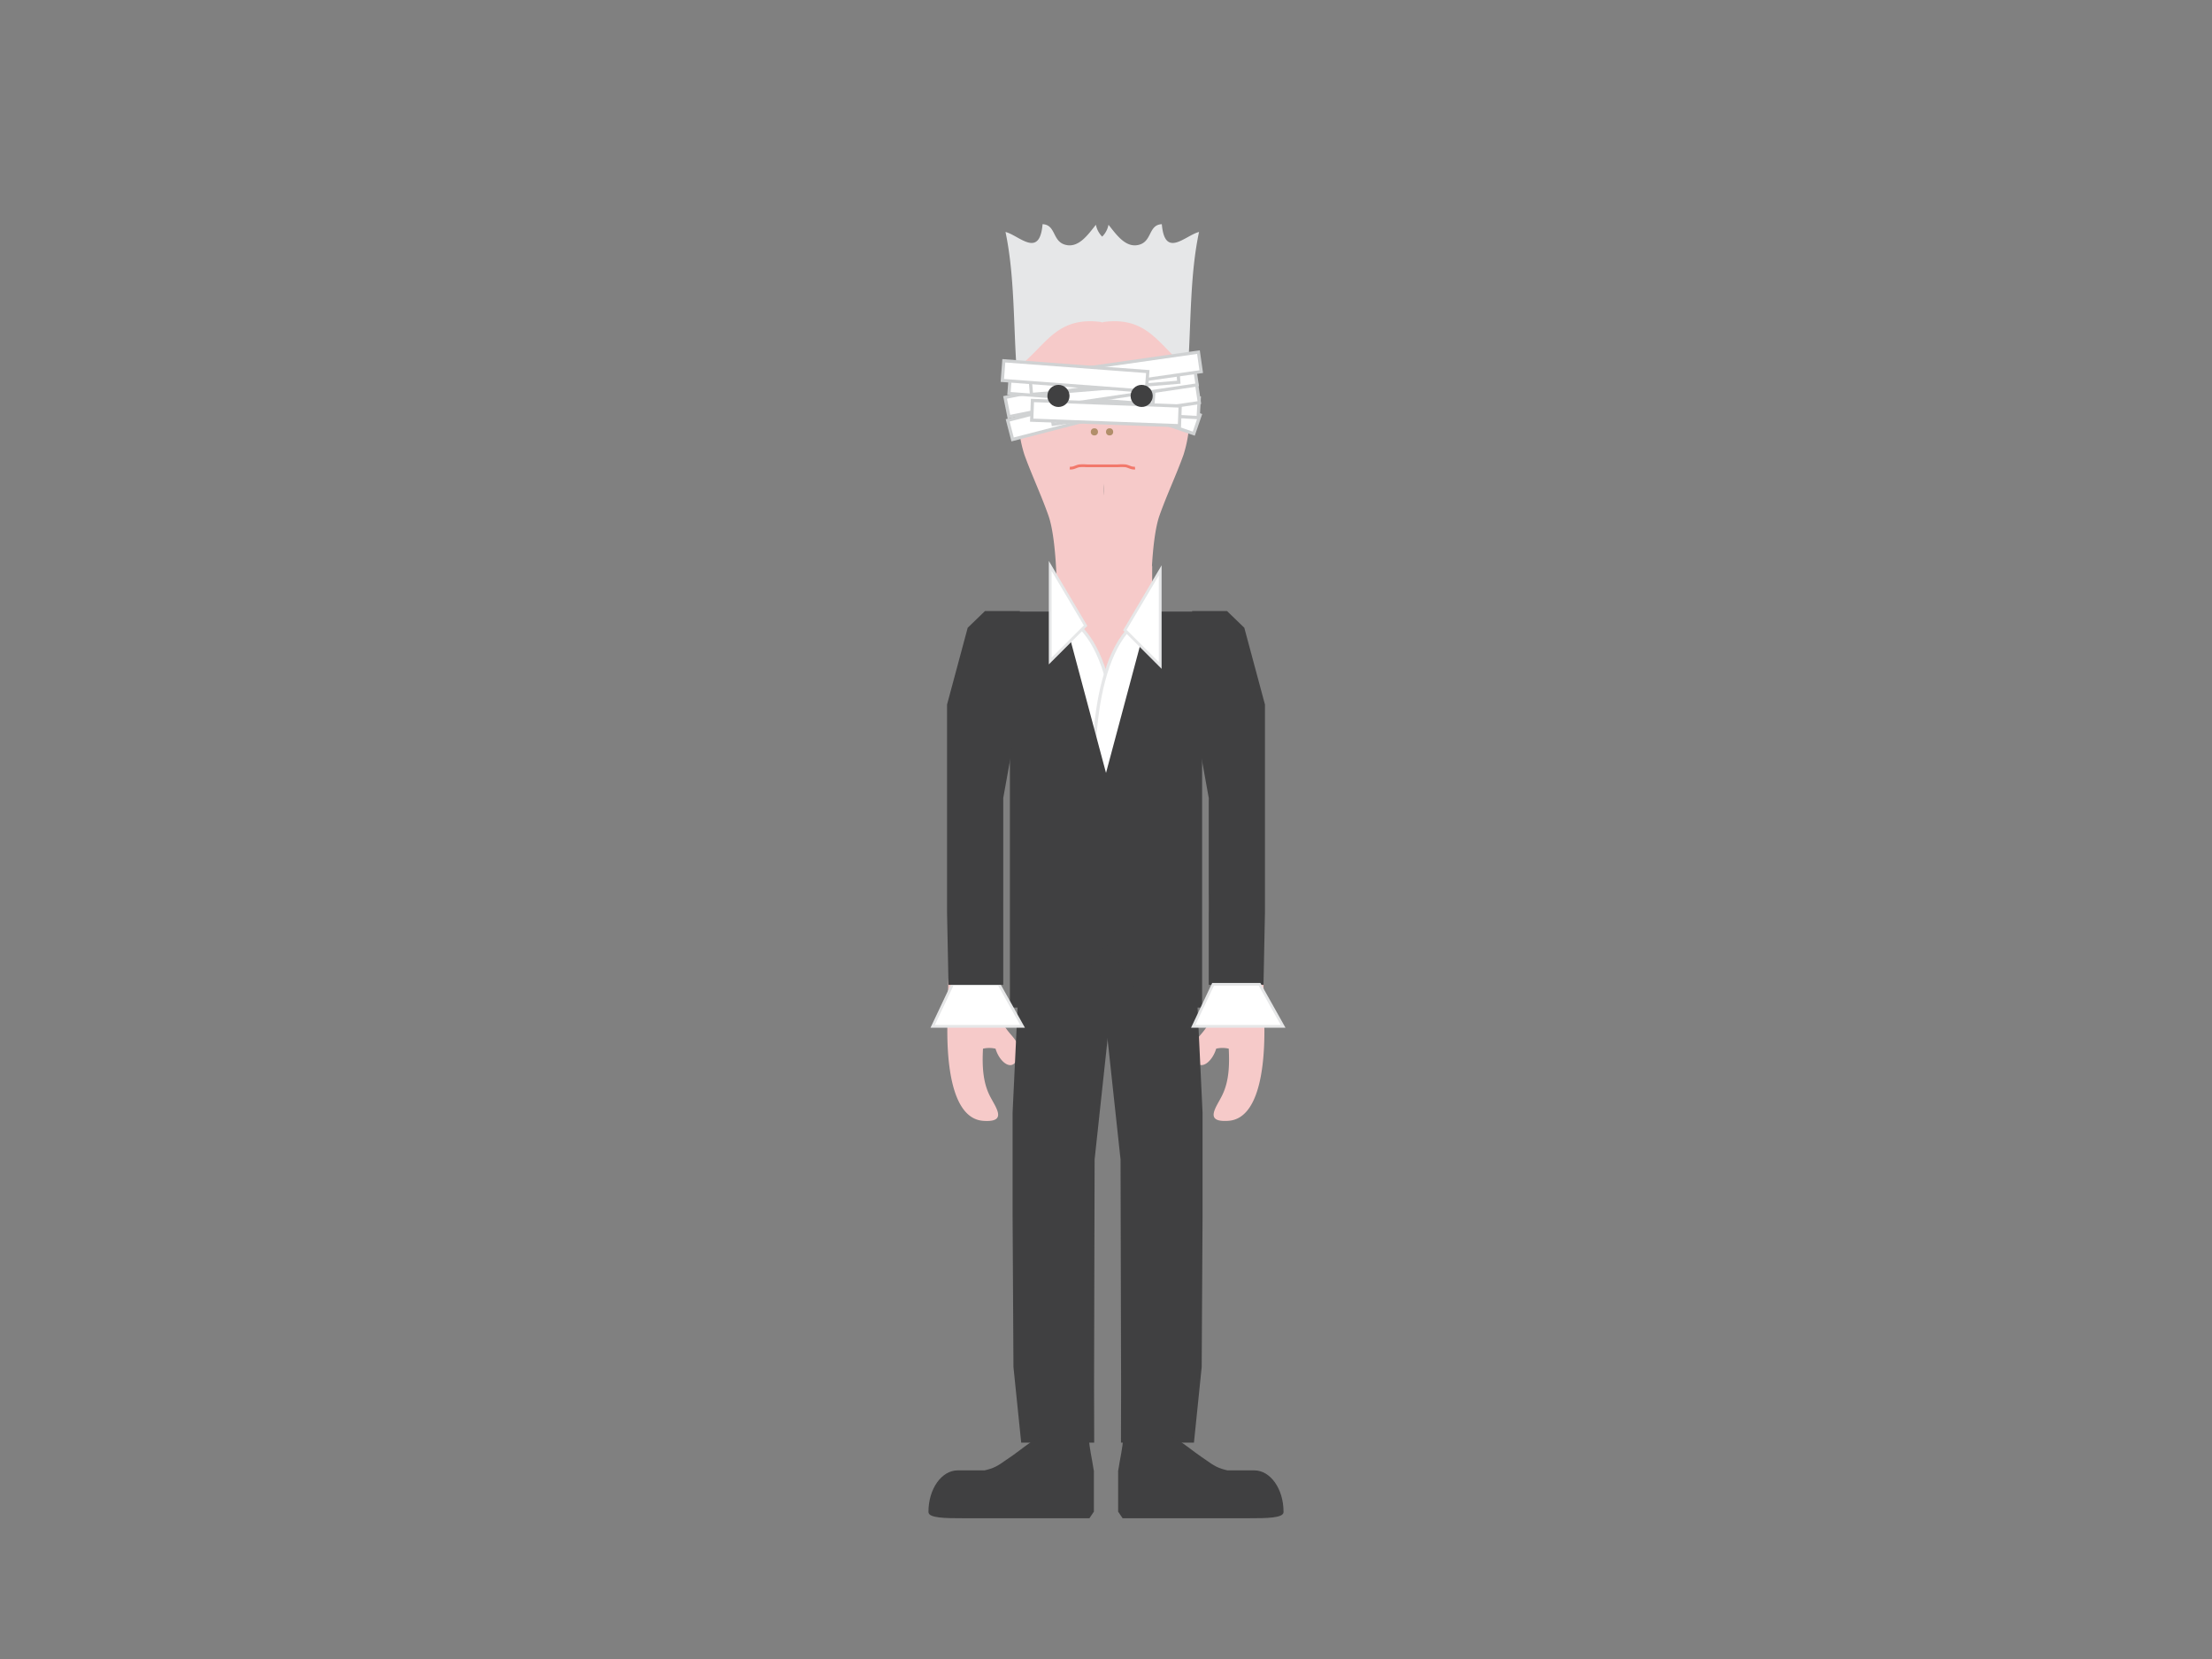 <svg id="Layer_1" data-name="Layer 1" xmlns="http://www.w3.org/2000/svg" viewBox="0 0 800 600"><rect x="0" y="0" width="800" height="600" fill="#808080" stroke="none"/><defs><style>.cls-1{fill:#f6cac9;}.cls-10,.cls-11,.cls-2,.cls-7,.cls-8{fill:#fff;}.cls-3{fill:#b18e6a;}.cls-4{fill:#90a7cf;}.cls-5{fill:#090a11;}.cls-6{fill:none;stroke:#f2786b;}.cls-10,.cls-11,.cls-6,.cls-7,.cls-8{stroke-miterlimit:10;}.cls-7,.cls-8{stroke:#d0d2d3;}.cls-7{stroke-width:1.17px;}.cls-8{stroke-width:1.15px;}.cls-9{fill:#404041;}.cls-10,.cls-11{stroke:#e6e7e8;}.cls-10{stroke-width:1.15px;}.cls-12{fill:#e6e7e8;}</style></defs><path class="cls-1" d="M373,116.45l1-1A4.05,4.05,0,0,0,373,116.45Z"/><path class="cls-1" d="M374.18,115.25l-.23.23a8.47,8.47,0,0,1,1.41-.84c0-.19,0-.38,0-.59Z"/><path class="cls-1" d="M424.67,115.48l1,1A4.11,4.11,0,0,0,424.67,115.48Z"/><path class="cls-1" d="M424.45,115.25l-1.2-1.2a5.71,5.71,0,0,0,0,.59,8.47,8.47,0,0,1,1.41.84Z"/><path class="cls-1" d="M457.3,540.42c-.95-4.43-7.35-3.44-11.07-4.21-4.47-.92-8.65-3.17-12.36-5.42-4.2-2.54-7.45-3.87-7.77-9.57a9.11,9.11,0,0,0-.28-1.57l0-1.91,2.5-166.48c1.39-.17,2.81-.32,4.25-.44.63-12.4.13-25,.13-37.48,0-12.73,3.51-33.73.17-46.58v-.69c4.63,6.57,3.59,20.31,5.2,28.27,2.46,12.19-.89,20.71-.76,34,.07,7.62,4.78,14.94,3.2,22-1.39,6.23-1.19,13.86-3.2,19.18-1.81,4.8-6.53,6.4-5.78,11.38,1.15,7.61,6.69,3.9,8.32-1.64a10.09,10.09,0,0,1,4.54,0c.32,6.2.06,11.78-2.28,16.67-2,4.29-7.05,10.08,2.18,9.43,12.15-.87,13-23.35,13-32.63a564.86,564.86,0,0,0-8.78-96c-1.18-6.69-1.63-15.07-5.4-21.05-3.32-5.26-9.22-9.09-13.28-13.89-1.13-1.74-2.74-3.11-3.76-4.89-9.56-16.67-9.39-18.91-9.36-32.19l-.09,0c.4-7,1.25-14.09,2.72-18.25,2.69-7.59,6.12-14.79,8.7-22a47.25,47.25,0,0,0,2.16-12.55,61.58,61.58,0,0,0-.59-13.11c-.71-4.16.36-11.93-1.1-16-1.39-3.86-5.06-4.36-5.3-8.21a27.68,27.68,0,0,0-10.63-2c-5.67-.1-11.39,1-13.32,3.67-1.92-2.64-7.65-3.77-13.32-3.67a27.68,27.68,0,0,0-10.63,2c-.24,3.85-3.91,4.35-5.3,8.21-1.46,4.05-.39,11.82-1.1,16a61.63,61.63,0,0,0-.58,13.11,46.46,46.46,0,0,0,2.16,12.55c2.58,7.17,6,14.37,8.69,22,2.62,7.39,3.26,24,2.95,33-1.14,4.33-3.49,9.06-8.3,17.45-1,1.78-2.63,3.15-3.76,4.89-4.06,4.8-10,8.63-13.28,13.89-3.77,6-4.22,14.36-5.4,21.05a565.88,565.88,0,0,0-8.78,96c0,9.28.87,31.76,13,32.63,9.23.65,4.22-5.14,2.18-9.43-2.33-4.89-2.6-10.47-2.28-16.67a10.09,10.09,0,0,1,4.54,0c1.63,5.54,7.17,9.25,8.32,1.64.75-5-4-6.58-5.78-11.38-2-5.32-1.81-12.95-3.2-19.18-1.58-7,3.13-14.36,3.2-22,.13-13.28-3.22-21.8-.76-34,1.61-8,.57-21.7,5.2-28.27v.69c-3.34,12.85.17,33.85.17,46.58,0,12.45-.5,25.08.13,37.48,1.44.12,2.86.27,4.25.44l2.5,166.48,0,1.91a9.11,9.11,0,0,0-.28,1.57c-.32,5.7-3.57,7-7.77,9.57-3.71,2.25-7.89,4.5-12.36,5.42-3.72.77-10.12-.22-11.07,4.21-1.32,6.14,4.74,5.06,8.68,5.66,2.22.34,3.9,1.18,6.25,1.28a45.5,45.5,0,0,0,7.93-.53c5.26-.75,10.63-.8,16.08-1.35,4.74-.48,12.3,1.23,13.32-4.24,1.2-6.41-2.53-12.36-1.86-18.42l0-3.35h0V518h0L390.7,354.22c2.41.3,4.91.52,7.53.63v.09h.1c.57,0,1.11,0,1.67,0s1.1,0,1.67,0h.1v-.09c2.62-.11,5.12-.33,7.53-.63L406.85,518h0v1.48h0l0,3.35c.67,6.06-3.06,12-1.86,18.42,1,5.47,8.58,3.76,13.32,4.24,5.45.55,10.82.6,16.08,1.35a45.5,45.5,0,0,0,7.93.53c2.35-.1,4-.94,6.25-1.28C452.56,545.48,458.63,546.56,457.3,540.42Zm-58-361.31c-.06-1.38-.05-2.77,0-4.16C399.36,176.34,399.37,177.73,399.31,179.11Z"/><circle class="cls-2" cx="413.2" cy="143.99" r="7.2"/><circle class="cls-2" cx="383.2" cy="143.99" r="7.2"/><circle class="cls-3" cx="395.8" cy="156.19" r="1.3"/><circle class="cls-3" cx="401.3" cy="156.19" r="1.3"/><circle class="cls-4" cx="383.2" cy="143.99" r="2"/><circle class="cls-5" cx="413.2" cy="143.99" r="3.6"/><path class="cls-6" d="M410.5,169.27c-1.29.18-2.29-.62-3.44-.8a18.16,18.16,0,0,0-2.76,0H393.1a18,18,0,0,0-2.75,0c-1.16.18-2.16,1-3.45.8"/><rect class="cls-7" x="363.67" y="138.43" width="53.47" height="7.13" transform="translate(-20.26 79.31) rotate(-11.31)"/><rect class="cls-7" x="404.04" y="118.06" width="7.13" height="53.47" transform="translate(138.42 483.38) rotate(-71.07)"/><rect class="cls-7" x="403.24" y="119.26" width="7.13" height="53.47" transform="translate(238.64 544.14) rotate(-86.84)"/><rect class="cls-7" x="364.47" y="145.23" width="53.47" height="7.13" transform="translate(-24.79 102.68) rotate(-14.5)"/><rect class="cls-7" x="380.07" y="142.43" width="53.47" height="7.13" transform="translate(-17.04 61.37) rotate(-8.45)"/><rect class="cls-8" x="387.64" y="114.6" width="7.13" height="52.22" transform="translate(221.63 520.29) rotate(-85.71)"/><rect class="cls-7" x="379.27" y="136.03" width="53.47" height="7.13" transform="translate(-16.11 61.19) rotate(-8.45)"/><rect class="cls-7" x="396.44" y="122.68" width="7.13" height="53.47" transform="translate(235.66 543.52) rotate(-87.85)"/><rect class="cls-7" x="372.67" y="133.3" width="53.47" height="7.13" transform="translate(-9.95 33.5) rotate(-4.74)"/><polygon class="cls-9" points="395.73 521.75 389.13 521.75 382.53 521.75 375.93 521.75 369.33 521.75 366.53 494.38 366.22 439.99 366.22 402.39 369.33 336.94 375.93 336.94 382.53 336.94 389.13 336.94 395.73 336.94 404.84 336.28 395.88 419.35 395.68 501.59 395.73 521.75"/><path class="cls-10" d="M385.91,223.37c18.95,9.58,20.58,55.2,15.88,76.34-9,.42-10.47.29-13.44-9.48-2.17-7.12-6.37-14.83-7.69-21.42-1.36-6.81-.89-17.08-1.15-24.2-.42-11.18,1.38-13.76,4.8-21.24Z"/><polyline class="cls-9" points="443.76 220.99 431.16 220.99 431.16 255.31 437.16 288.59 437.16 322.39 437.16 356.19 443.76 356.19 450.36 356.19 456.96 356.19 456.96 356.19 457.49 330.01 457.49 295.2 457.49 254.82 450.02 227.04"/><path class="cls-10" d="M413.79,223.28c-19,9.58-20.59,55.2-15.89,76.34,9,.42,10.47.28,13.45-9.48,2.17-7.12,6.37-14.84,7.68-21.42,1.36-6.81.89-17.08,1.15-24.2.42-11.18-1.38-13.76-4.79-21.24Z"/><polygon class="cls-9" points="405.41 521.75 412.01 521.75 418.61 521.75 425.21 521.75 431.81 521.75 434.61 494.38 434.92 439.99 434.92 402.39 431.81 336.94 425.21 336.94 418.61 336.94 412.01 336.94 405.41 336.94 396.3 336.28 405.26 419.35 405.46 501.59 405.41 521.75"/><polygon class="cls-9" points="396.46 336.39 415.61 364.39 434.76 364.39 434.76 292.79 434.76 221.19 415.61 221.19 415.61 221.19 396.46 292.79 396.46 336.39"/><polygon class="cls-9" points="403.55 336.39 384.4 364.39 365.25 364.39 365.25 292.79 365.25 221.19 384.4 221.19 384.4 221.19 403.55 292.79 403.55 336.39"/><polygon class="cls-11" points="406.81 227.88 419.61 240.68 419.61 206.28 406.81 227.88"/><polygon class="cls-11" points="392.62 226.28 379.82 239.08 379.82 204.68 392.62 226.28"/><polygon class="cls-11" points="369.83 371.19 337.32 371.19 344.5 355.99 361.3 355.99 369.83 371.19"/><path class="cls-12" d="M367.55,133.78c0-.21,0-.43,0-.64-.75.55-1.53,1.07-2.36,1.57Z"/><path class="cls-12" d="M420.19,81.08c-4.73.2-3.56,5.86-7.84,7.32-5.06,1.72-8.59-3.57-11.45-7.11a8.18,8.18,0,0,1-2.28,4.29,8.23,8.23,0,0,1-2.27-4.29c-2.87,3.54-6.4,8.83-11.46,7.11-4.27-1.46-3.11-7.12-7.83-7.32-1.08,12.58-8.48,4.06-13.41,2.81,3.3,15.59,2.87,33.38,4,49.25,10.3-7.32,13.85-18.92,30.59-16.68v.11l.41,0,.41,0v-.11c16.74-2.24,20.29,9.36,30.59,16.68,1.11-15.87.67-33.66,4-49.25C428.67,85.14,421.26,93.66,420.19,81.08Z"/><path class="cls-12" d="M427.65,133.78c0-.21,0-.43,0-.64.75.55,1.53,1.07,2.36,1.57Z"/><rect class="cls-8" x="381.99" y="130.97" width="52.22" height="7.13" transform="translate(-14.92 59.02) rotate(-8.12)"/><polyline class="cls-9" points="356.24 220.99 368.84 220.99 368.84 255.31 362.84 288.59 362.84 322.39 362.84 356.19 356.24 356.19 349.64 356.19 343.04 356.19 343.04 356.19 342.51 330.01 342.51 295.2 342.51 254.82 349.98 227.04"/><polygon class="cls-11" points="464.06 371.19 431.55 371.19 438.73 355.99 455.53 355.99 464.06 371.19"/><rect class="cls-8" x="385.24" y="109.88" width="7.13" height="52.22" transform="translate(224.12 513.53) rotate(-85.71)"/><circle class="cls-9" cx="382.8" cy="143.19" r="4"/><circle class="cls-9" cx="412.9" cy="143.19" r="4"/><path class="cls-9" d="M395.57,531.78c-.65-4.39-1.67-8.4-1.7-11.36-4.62-.21-13.73-2.65-17.93-.85-2.06.88-8.36,6-10.63,7.46-2.47,1.61-4.23,3.23-7.1,4.17-.64.21-1.35.39-2.11.58h-9.73c-5.84,0-10.58,6.69-10.58,15h0c-.16,2.3,6.4,2.31,12.22,2.31h46l1.56-2.31h.05v-15Z"/><path class="cls-9" d="M404.43,531.78c.65-4.39,1.67-8.4,1.7-11.36,4.62-.21,13.73-2.65,17.93-.85,2.06.88,8.36,6,10.63,7.46,2.47,1.61,4.23,3.23,7.1,4.17.64.21,1.35.39,2.11.58h9.73c5.84,0,10.58,6.69,10.58,15h0c.16,2.3-6.4,2.31-12.22,2.31H406l-1.56-2.31h-.05v-15Z"/></svg>